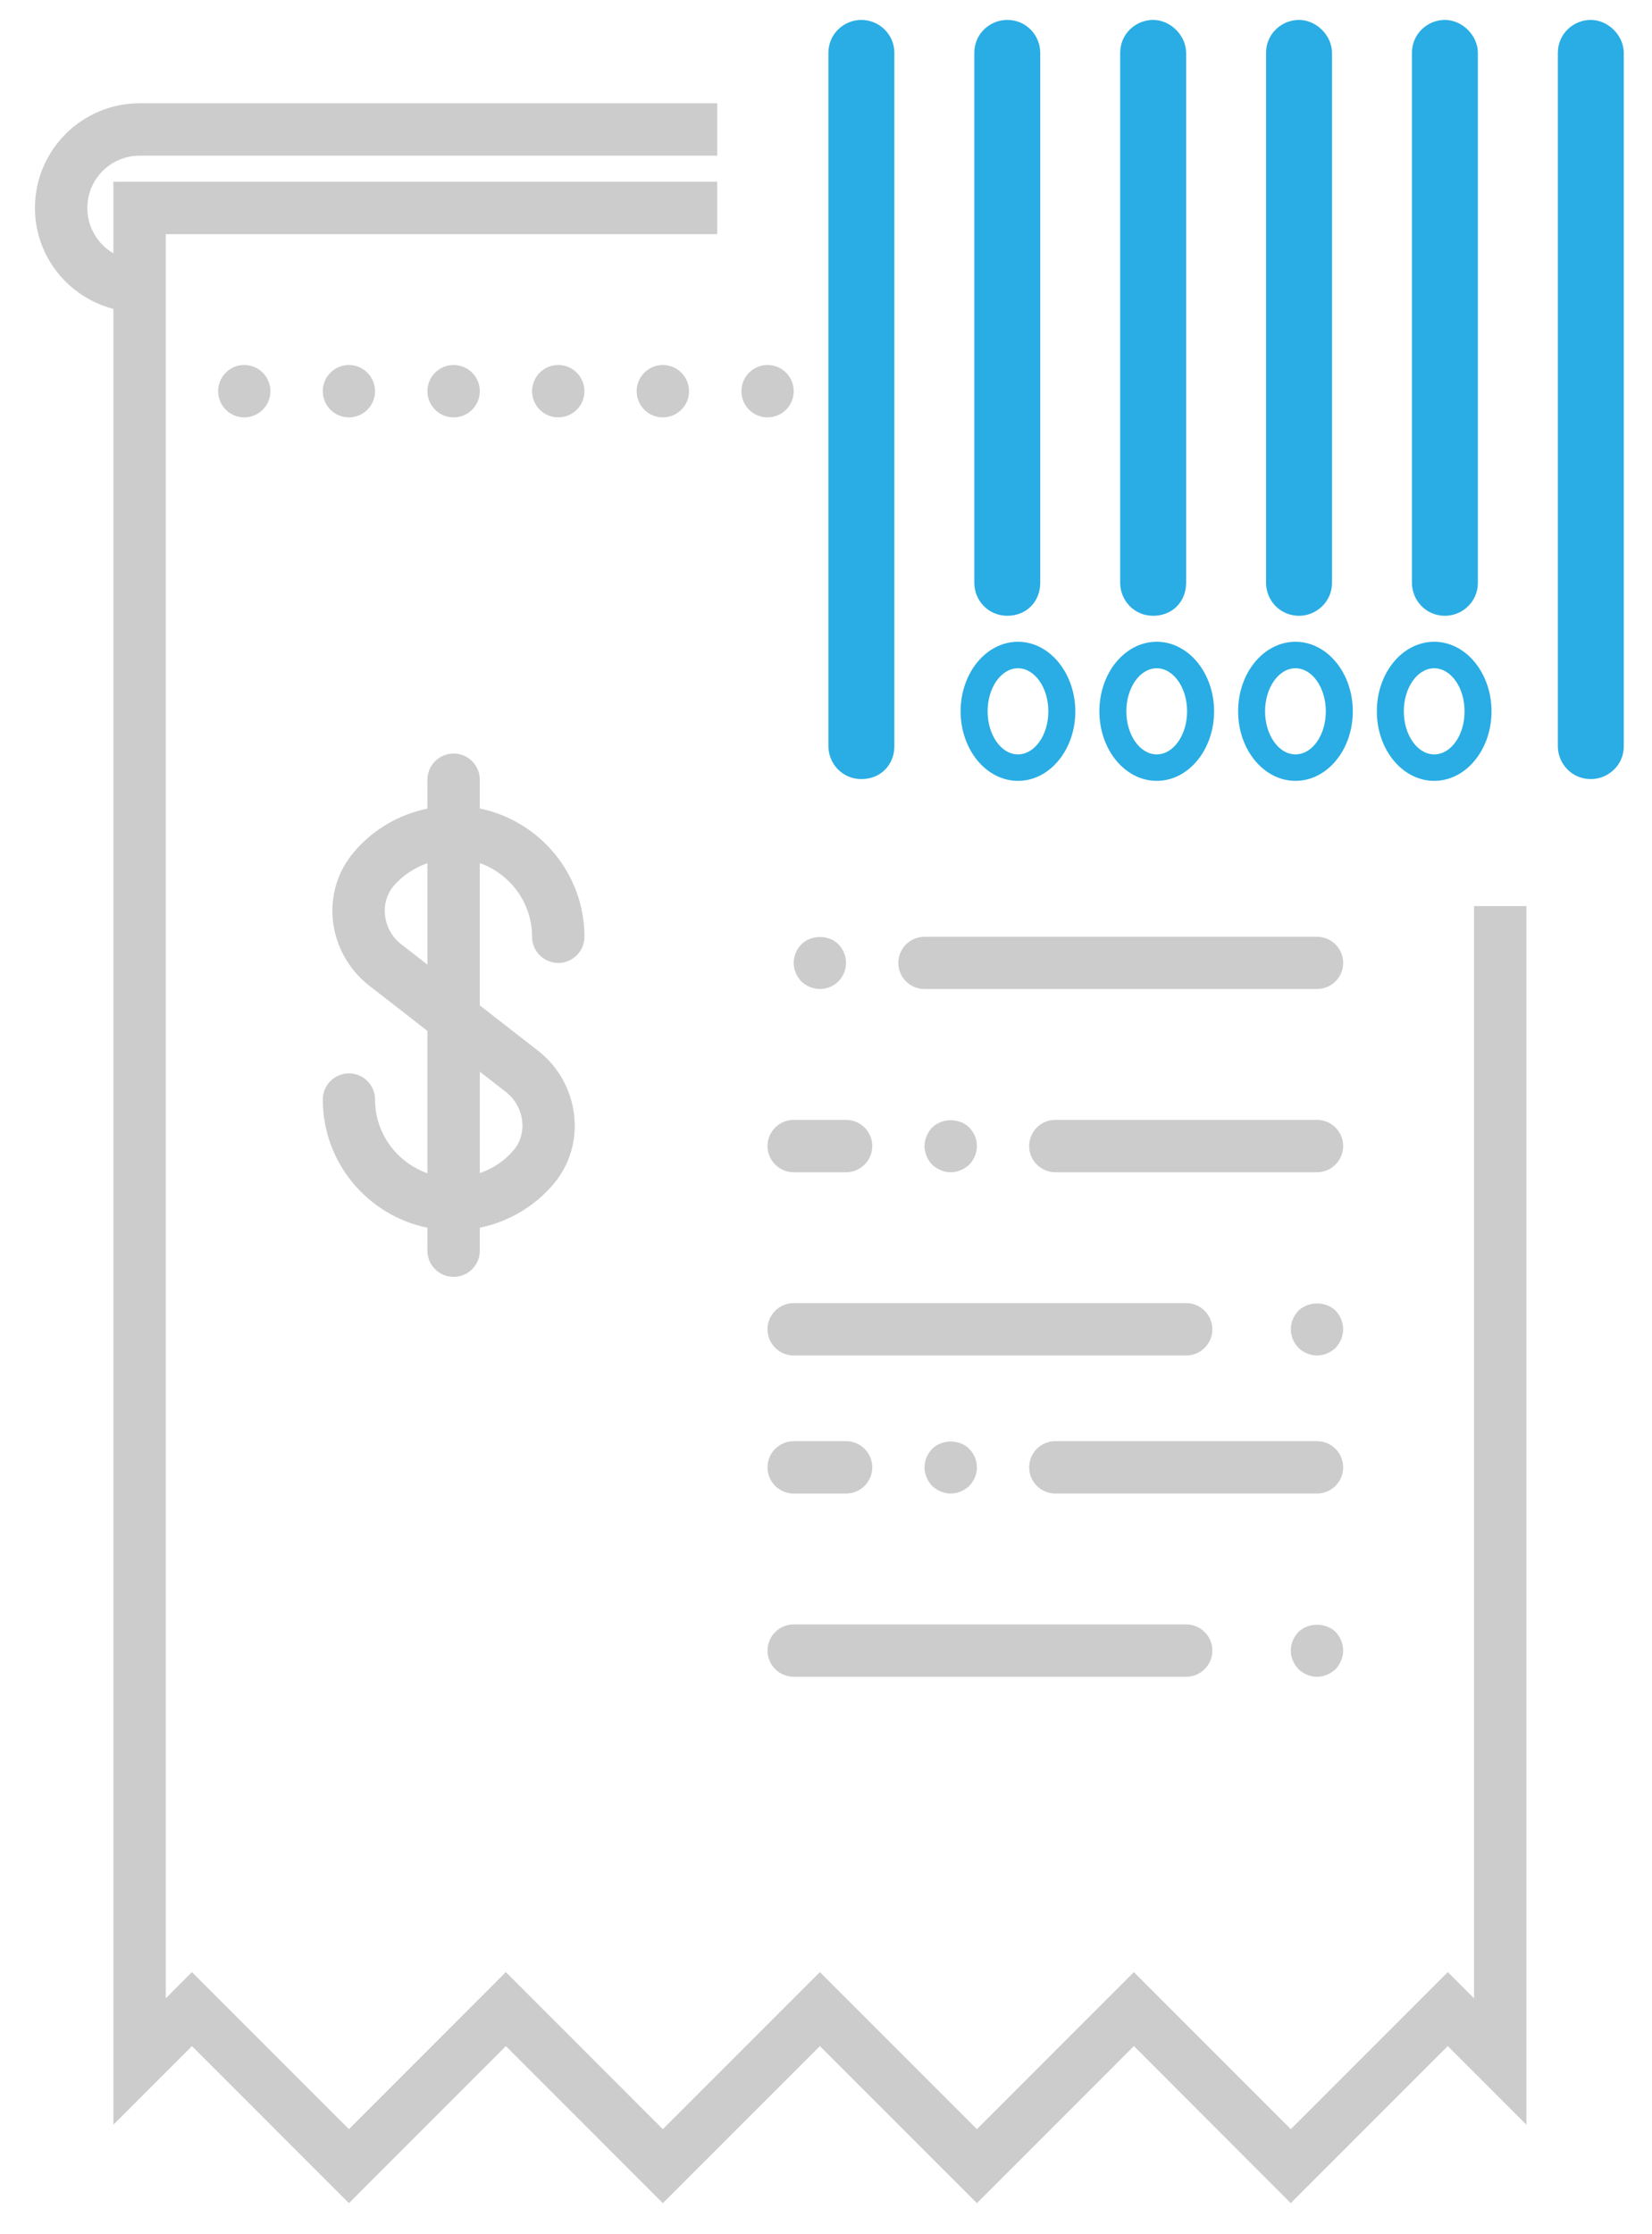<?xml version="1.0" encoding="utf-8"?>
<!-- Generator: Adobe Illustrator 15.1.0, SVG Export Plug-In . SVG Version: 6.00 Build 0)  -->
<!DOCTYPE svg PUBLIC "-//W3C//DTD SVG 1.1//EN" "http://www.w3.org/Graphics/SVG/1.1/DTD/svg11.dtd">
<svg version="1.1" id="Layer_1" xmlns="http://www.w3.org/2000/svg" xmlns:xlink="http://www.w3.org/1999/xlink" x="0px" y="0px"
	 width="108px" height="146px" viewBox="0 0 108 146" enable-background="new 0 0 108 146" xml:space="preserve">
<g>
	<path fill="#CCCCCC" d="M77.545,85.172H51.889c-0.944,0-1.713,0.769-1.713,1.712c0,0.944,0.769,1.712,1.713,1.712h25.656
		c0.944,0,1.713-0.769,1.713-1.712C79.258,85.941,78.49,85.172,77.545,85.172z"/>
	<path fill="#CCCCCC" d="M84.887,85.666c-0.31,0.326-0.501,0.751-0.501,1.219c0,0.443,0.191,0.886,0.501,1.211
		c0.326,0.311,0.769,0.501,1.211,0.501s0.894-0.19,1.22-0.501c0.3-0.326,0.492-0.769,0.492-1.211c0-0.468-0.192-0.893-0.492-1.219
		C86.666,85.039,85.54,85.039,84.887,85.666z"/>
	<path fill="#CCCCCC" d="M86.098,61.228H60.441c-0.943,0-1.713,0.76-1.713,1.71c0,0.946,0.77,1.705,1.713,1.705h25.657
		c0.943,0,1.712-0.759,1.712-1.705C87.81,61.987,87.042,61.228,86.098,61.228z"/>
	<path fill="#CCCCCC" d="M86.098,73.195H68.993c-0.944,0-1.712,0.769-1.712,1.712c0,0.943,0.768,1.712,1.712,1.712h17.105
		c0.943,0,1.712-0.769,1.712-1.712C87.81,73.964,87.042,73.195,86.098,73.195z"/>
	<path fill="#CCCCCC" d="M51.889,76.62h3.422c0.944,0,1.713-0.769,1.713-1.712c0-0.944-0.769-1.712-1.713-1.712h-3.422
		c-0.944,0-1.713,0.769-1.713,1.712C50.176,75.851,50.945,76.62,51.889,76.62z"/>
	<path fill="#CCCCCC" d="M52.39,61.719c-0.311,0.325-0.501,0.753-0.501,1.219c0,0.461,0.19,0.885,0.501,1.212
		c0.325,0.31,0.767,0.493,1.21,0.493s0.884-0.183,1.21-0.493c0.311-0.327,0.501-0.751,0.501-1.212c0-0.466-0.19-0.894-0.501-1.219
		C54.185,61.084,53.032,61.084,52.39,61.719z"/>
	<path fill="#CCCCCC" d="M63.363,76.127c0.31-0.326,0.503-0.76,0.503-1.219c0-0.46-0.193-0.902-0.503-1.211
		c-0.626-0.635-1.778-0.635-2.422,0c-0.309,0.318-0.5,0.769-0.5,1.211c0,0.442,0.191,0.894,0.5,1.219
		c0.326,0.3,0.769,0.493,1.211,0.493C62.595,76.62,63.039,76.427,63.363,76.127z"/>
	<path fill="#CCCCCC" d="M27.942,80.245v1.503c0,0.943,0.769,1.711,1.713,1.711c0.943,0,1.712-0.768,1.712-1.711v-1.503
		c1.861-0.384,3.566-1.37,4.82-2.856c1.044-1.236,1.527-2.823,1.352-4.46c-0.175-1.67-1.035-3.224-2.362-4.251l-3.81-2.965v-9.303
		c1.979,0.71,3.417,2.589,3.417,4.819c0,0.943,0.768,1.71,1.712,1.71c0.942,0,1.712-0.767,1.712-1.71
		c0-4.136-2.948-7.584-6.841-8.385v-1.88c0-0.945-0.769-1.713-1.712-1.713c-0.944,0-1.713,0.768-1.713,1.713v1.888
		c-1.862,0.383-3.566,1.369-4.818,2.856c-1.045,1.236-1.528,2.813-1.362,4.452c0.177,1.669,1.035,3.222,2.372,4.259l3.809,2.963
		v9.305c-1.987-0.709-3.424-2.589-3.424-4.819c0-0.943-0.761-1.711-1.705-1.711c-0.942,0-1.711,0.768-1.711,1.711
		C21.102,75.993,24.042,79.451,27.942,80.245z M31.367,70.047l1.712,1.328c0.593,0.468,0.985,1.169,1.061,1.913
		c0.076,0.702-0.125,1.378-0.568,1.896c-0.593,0.701-1.36,1.196-2.204,1.494V70.047z M26.23,61.719
		c-0.602-0.468-0.985-1.169-1.062-1.919c-0.075-0.696,0.126-1.371,0.56-1.889c0.603-0.701,1.371-1.194,2.214-1.494v6.631
		L26.23,61.719z"/>
	<path fill="#CCCCCC" d="M36.496,27.28c0.942,0,1.712-0.767,1.712-1.71c0-0.945-0.77-1.713-1.712-1.713
		c-0.944,0-1.712,0.769-1.712,1.713C34.784,26.513,35.551,27.28,36.496,27.28z"/>
	<circle fill="#CCCCCC" cx="43.334" cy="25.569" r="1.712"/>
	<path fill="#CCCCCC" d="M50.176,27.28c0.952,0,1.713-0.767,1.713-1.71c0-0.945-0.761-1.713-1.713-1.713
		c-0.945,0-1.705,0.769-1.705,1.713C48.471,26.513,49.231,27.28,50.176,27.28z"/>
	<circle fill="#CCCCCC" cx="29.655" cy="25.569" r="1.712"/>
	<path fill="#CCCCCC" d="M22.813,27.28c0.944,0,1.705-0.767,1.705-1.71c0-0.945-0.761-1.713-1.705-1.713
		c-0.951,0-1.711,0.769-1.711,1.713C21.102,26.513,21.862,27.28,22.813,27.28z"/>
	<path fill="#CCCCCC" d="M15.965,27.28c0.953,0,1.712-0.767,1.712-1.71c0-0.945-0.76-1.713-1.712-1.713
		c-0.944,0-1.704,0.769-1.704,1.713C14.262,26.513,15.021,27.28,15.965,27.28z"/>
	<path fill="#CCCCCC" d="M77.545,106.172H51.889c-0.944,0-1.713,0.769-1.713,1.712c0,0.944,0.769,1.712,1.713,1.712h25.656
		c0.944,0,1.713-0.769,1.713-1.712C79.258,106.941,78.49,106.172,77.545,106.172L77.545,106.172z M77.545,106.172"/>
	<path fill="#CCCCCC" d="M84.887,106.666c-0.31,0.326-0.501,0.751-0.501,1.219c0,0.443,0.191,0.886,0.501,1.211
		c0.326,0.311,0.769,0.501,1.211,0.501s0.894-0.19,1.22-0.501c0.3-0.326,0.492-0.769,0.492-1.211c0-0.468-0.192-0.893-0.492-1.219
		C86.666,106.039,85.54,106.039,84.887,106.666L84.887,106.666z M84.887,106.666"/>
	<path fill="#CCCCCC" d="M86.098,94.195H68.993c-0.944,0-1.712,0.769-1.712,1.712c0,0.943,0.768,1.712,1.712,1.712h17.105
		c0.943,0,1.712-0.769,1.712-1.712C87.81,94.964,87.042,94.195,86.098,94.195L86.098,94.195z M86.098,94.195"/>
	<path fill="#CCCCCC" d="M50.176,95.908c0,0.943,0.769,1.712,1.713,1.712h3.422c0.944,0,1.713-0.769,1.713-1.712
		c0-0.944-0.769-1.712-1.713-1.712h-3.422C50.945,94.195,50.176,94.964,50.176,95.908L50.176,95.908z M50.176,95.908"/>
	<path fill="#CCCCCC" d="M63.363,97.127c0.31-0.326,0.503-0.76,0.503-1.219c0-0.46-0.193-0.902-0.503-1.211
		c-0.626-0.635-1.778-0.635-2.422,0c-0.309,0.318-0.5,0.769-0.5,1.211c0,0.442,0.191,0.894,0.5,1.219
		c0.326,0.3,0.769,0.493,1.211,0.493C62.595,97.62,63.039,97.427,63.363,97.127L63.363,97.127z M63.363,97.127"/>
	<path fill="#CCCCCC" d="M96.364,59.222v71.389l-1.713-1.713l-10.265,10.266l-10.257-10.266l-10.264,10.266L53.6,128.898
		l-10.266,10.266l-10.264-10.266l-10.258,10.266l-10.264-10.266l-1.711,1.713V15.304h36.052V11.88H7.413v4.678
		c-1.019-0.595-1.703-1.697-1.703-2.966c0-1.888,1.528-3.417,3.416-3.417h37.764V6.752H9.125c-3.775,0-6.84,3.064-6.84,6.84
		c0,3.182,2.188,5.837,5.128,6.598v118.681l5.136-5.136L22.813,144l10.258-10.266L43.334,144L53.6,133.735L63.866,144l10.264-10.266
		L84.386,144l10.265-10.266l5.137,5.136V59.222H96.364z"/>
</g>
<g>
	<path fill="#29ADE4" d="M63.114,47.975"/>
	<path fill="#29ADE4" d="M56.312,50.922c-1.253,0-2.155-1.02-2.155-2.156V3.458c0-1.252,1.02-2.156,2.155-2.156
		c1.137,0,2.157,0.914,2.157,2.156v45.308C58.469,50.008,57.555,50.922,56.312,50.922L56.312,50.922z M56.312,50.922"/>
	<path fill="#29ADE4" d="M65.85,40.248c-1.254,0-2.155-1.019-2.155-2.156V3.458c0-1.252,1.019-2.156,2.155-2.156
		c1.253,0,2.156,1.02,2.156,2.156v34.634C68.006,39.334,67.092,40.248,65.85,40.248L65.85,40.248z M65.85,40.248"/>
	<path fill="#29ADE4" d="M75.388,40.248c-1.255,0-2.156-1.019-2.156-2.156V3.458c0-1.252,1.019-2.156,2.156-2.156
		c1.136,0,2.155,1.02,2.155,2.156v34.634C77.543,39.334,76.64,40.248,75.388,40.248L75.388,40.248z M75.388,40.248"/>
	<path fill="#29ADE4" d="M84.924,40.248c-1.253,0-2.156-1.019-2.156-2.156V3.458c0-1.252,1.02-2.156,2.156-2.156
		c1.136,0,2.156,1.02,2.156,2.156v34.634C87.081,39.334,86.06,40.248,84.924,40.248L84.924,40.248z M84.924,40.248"/>
	<path fill="#29ADE4" d="M94.462,40.248c-1.254,0-2.156-1.019-2.156-2.156V3.458c0-1.252,1.02-2.156,2.156-2.156
		c1.136,0,2.155,1.02,2.155,2.156v34.634C96.618,39.334,95.598,40.248,94.462,40.248L94.462,40.248z M94.462,40.248"/>
	<path fill="#29ADE4" d="M103.999,50.922c-1.252,0-2.155-1.02-2.155-2.156V3.458c0-1.252,1.02-2.156,2.155-2.156
		c1.137,0,2.156,1.02,2.156,2.156v45.308C106.167,50.008,105.135,50.922,103.999,50.922L103.999,50.922z M103.999,50.922"/>
	<path fill="#29ADE4" d="M66.551,41.947c-2.071,0-3.75,2.029-3.75,4.546c0,2.507,1.679,4.545,3.75,4.545
		c2.07,0,3.749-2.028,3.749-4.545C70.29,43.987,68.612,41.947,66.551,41.947L66.551,41.947z M66.551,49.308
		c-1.095,0-1.986-1.265-1.986-2.815c0-1.551,0.892-2.815,1.986-2.815c1.093,0,1.986,1.264,1.986,2.815
		C68.538,48.043,67.644,49.308,66.551,49.308L66.551,49.308z M66.551,49.308"/>
	<path fill="#29ADE4" d="M75.621,41.947c-2.07,0-3.749,2.029-3.749,4.546c0,2.507,1.679,4.545,3.749,4.545
		c2.071,0,3.75-2.028,3.75-4.545C79.371,43.987,77.692,41.947,75.621,41.947L75.621,41.947z M75.621,49.308
		c-1.094,0-1.986-1.265-1.986-2.815c0-1.551,0.893-2.815,1.986-2.815c1.095,0,1.986,1.264,1.986,2.815
		C77.607,48.043,76.715,49.308,75.621,49.308L75.621,49.308z M75.621,49.308"/>
	<path fill="#29ADE4" d="M84.691,41.947c-2.071,0-3.749,2.029-3.749,4.546c0,2.507,1.678,4.545,3.749,4.545s3.749-2.028,3.749-4.545
		C88.44,43.987,86.762,41.947,84.691,41.947L84.691,41.947z M84.691,49.308c-1.094,0-1.986-1.265-1.986-2.815
		c0-1.551,0.893-2.815,1.986-2.815s1.985,1.264,1.985,2.815C86.676,48.043,85.796,49.308,84.691,49.308L84.691,49.308z
		 M84.691,49.308"/>
	<path fill="#29ADE4" d="M93.761,41.947c-2.072,0-3.75,2.029-3.75,4.546c0,2.507,1.678,4.545,3.75,4.545
		c2.07,0,3.748-2.028,3.748-4.545C97.509,43.987,95.832,41.947,93.761,41.947L93.761,41.947z M93.761,49.308
		c-1.095,0-1.986-1.265-1.986-2.815c0-1.551,0.892-2.815,1.986-2.815c1.093,0,1.986,1.264,1.986,2.815
		C95.748,48.043,94.866,49.308,93.761,49.308L93.761,49.308z M93.761,49.308"/>
</g>
</svg>

